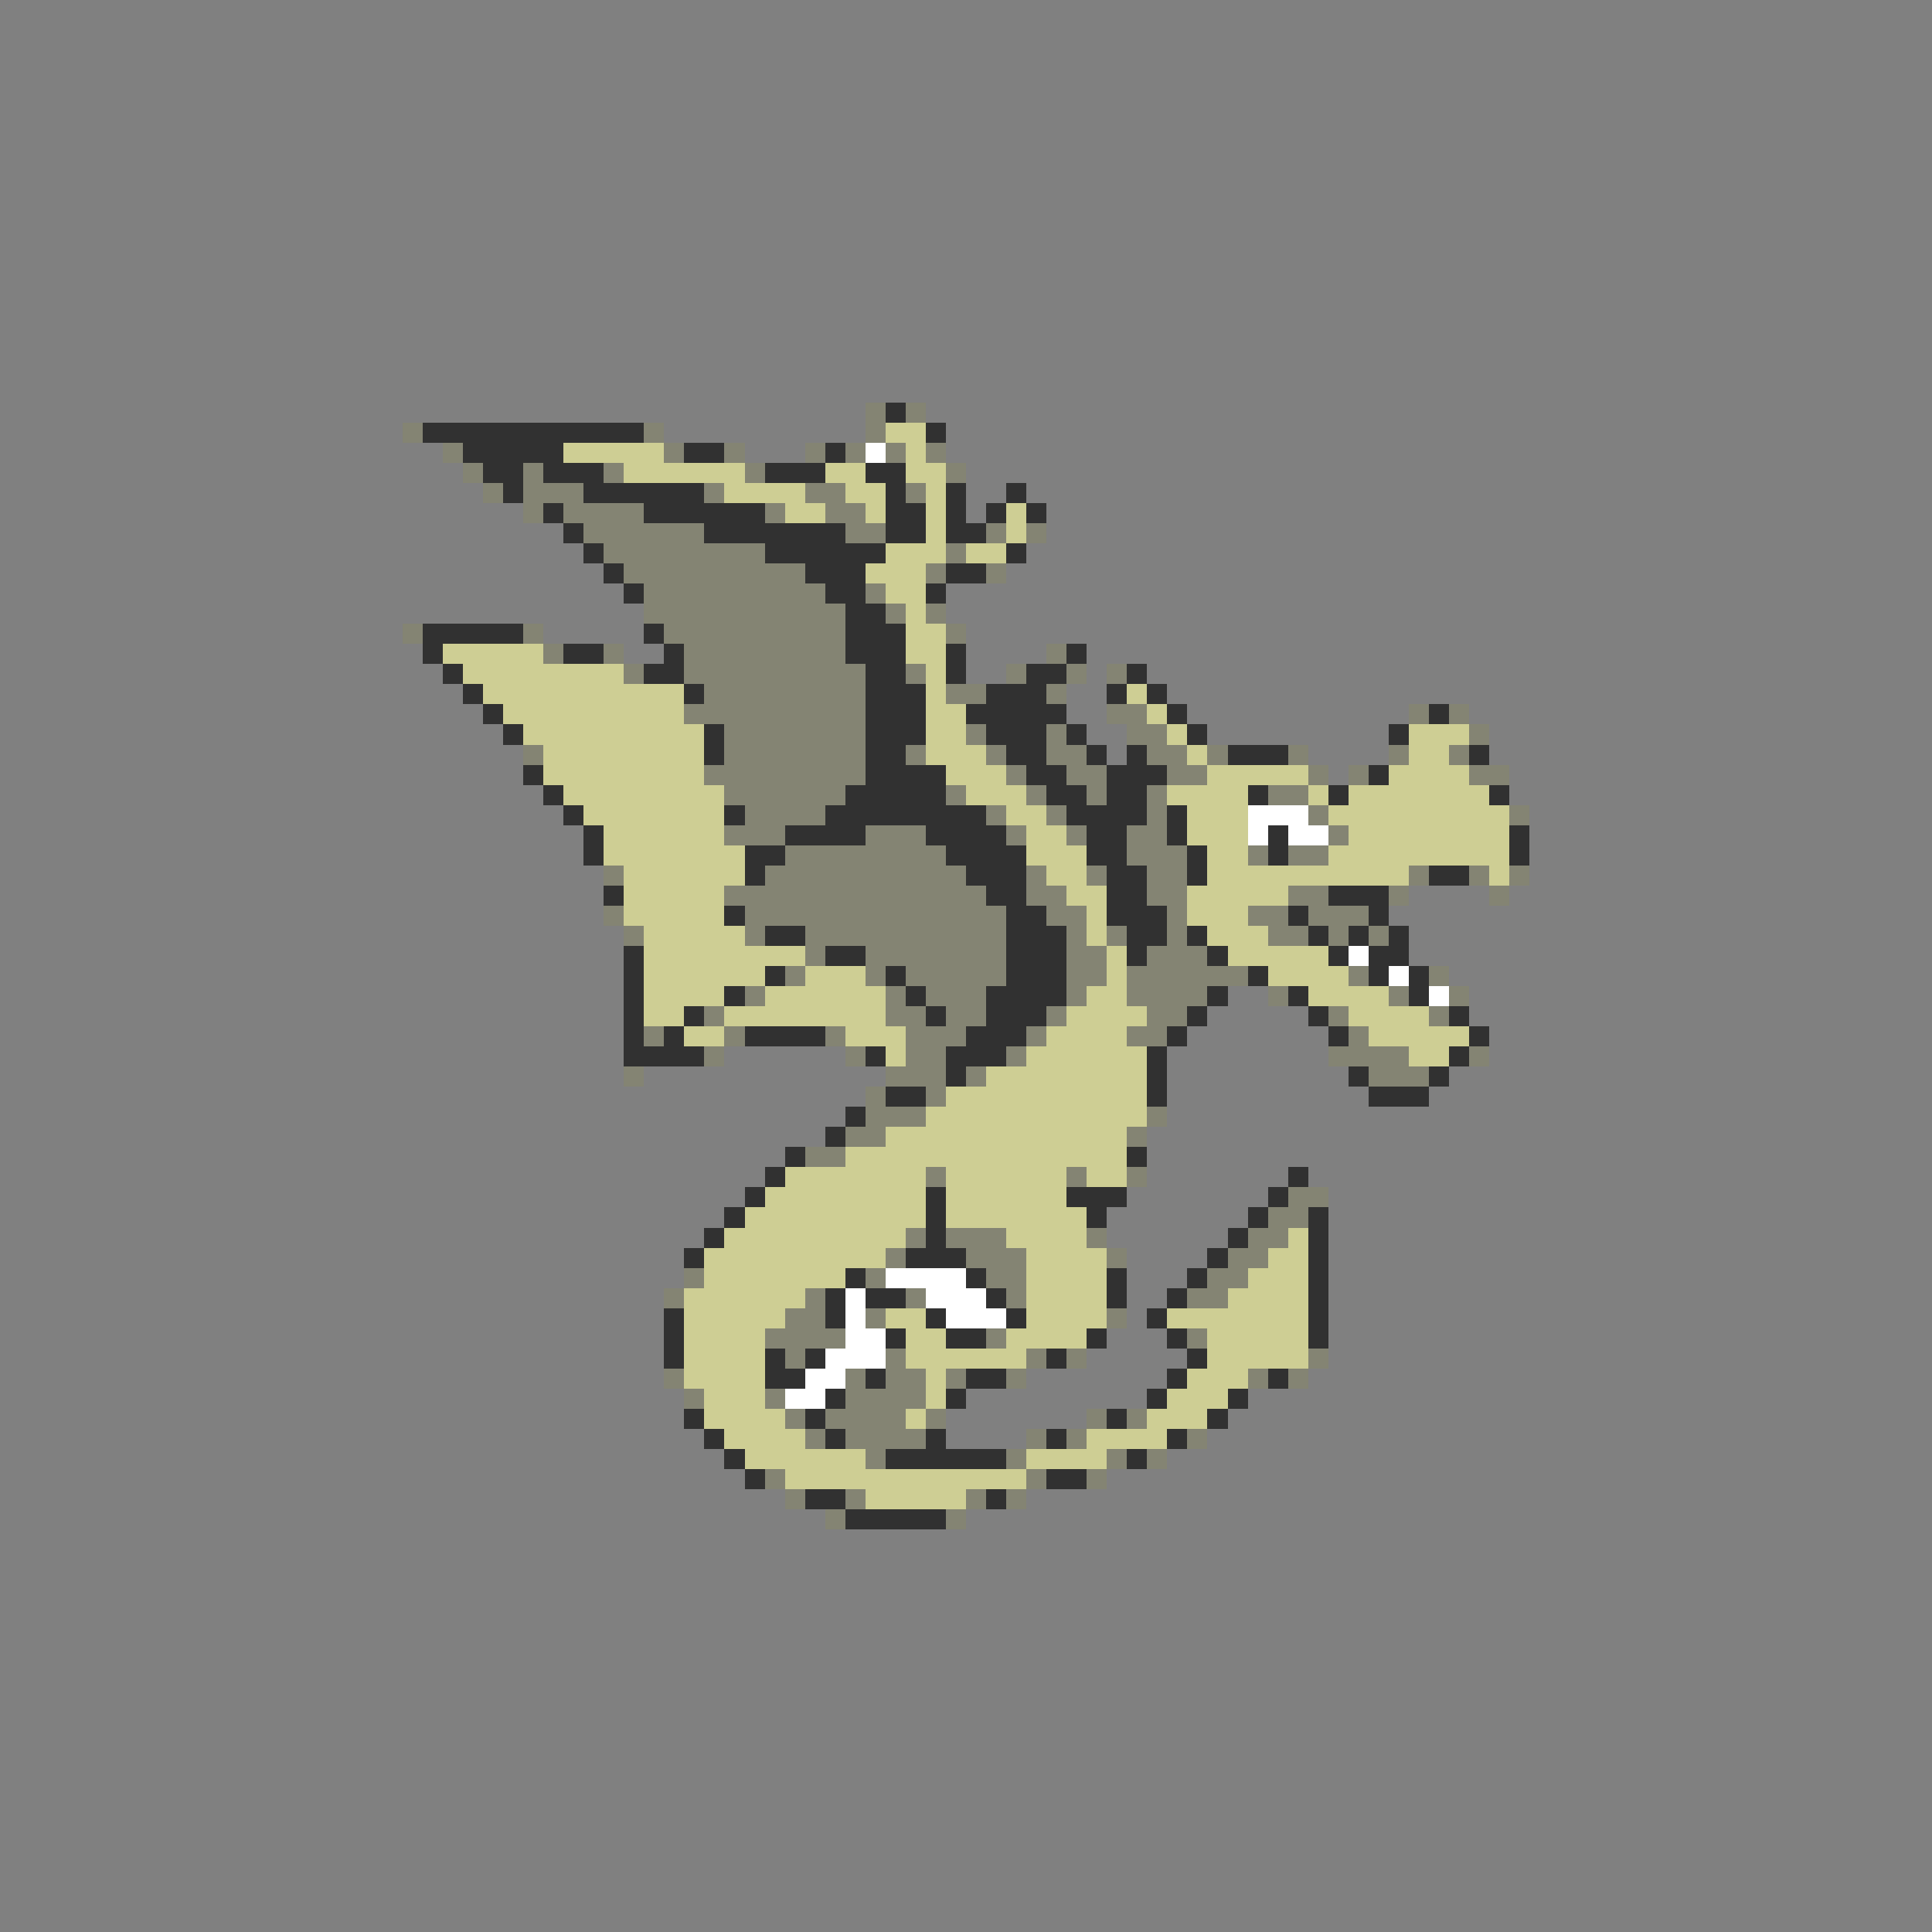 <svg xmlns="http://www.w3.org/2000/svg" viewBox="0 -0.5 96 96" shape-rendering="crispEdges">
<rect x="0" y="-0.5" width="96" height="96" fill="#808080" stroke="none"/>
<path stroke="#848473" d="M43 20h1M45 20h1M20 21h1M32 21h1M43 21h1M22 22h1M33 22h1M36 22h1M40 22h1M42 22h1M44 22h1M46 22h1M23 23h1M26 23h1M30 23h1M37 23h1M47 23h1M24 24h1M26 24h3M35 24h1M40 24h2M45 24h1M26 25h1M28 25h4M38 25h1M41 25h2M29 26h6M42 26h2M49 26h1M51 26h1M30 27h8M47 27h1M31 28h9M46 28h1M49 28h1M32 29h9M43 29h1M32 30h10M44 30h1M46 30h1M20 31h1M26 31h1M33 31h9M47 31h1M27 32h1M30 32h1M34 32h8M52 32h1M31 33h1M34 33h9M45 33h1M50 33h1M53 33h1M55 33h1M35 34h8M47 34h2M52 34h1M34 35h9M55 35h2M70 35h1M72 35h1M36 36h7M48 36h1M52 36h1M56 36h2M73 36h1M26 37h1M36 37h7M45 37h1M49 37h1M52 37h2M57 37h2M60 37h1M64 37h1M69 37h1M72 37h1M35 38h8M50 38h1M53 38h2M58 38h2M65 38h1M67 38h1M73 38h2M36 39h6M47 39h1M51 39h1M54 39h1M57 39h1M63 39h2M37 40h4M49 40h1M52 40h1M57 40h1M65 40h1M75 40h1M36 41h3M43 41h3M50 41h1M53 41h1M56 41h2M66 41h1M39 42h8M56 42h3M62 42h1M64 42h2M30 43h1M38 43h10M51 43h1M54 43h1M57 43h2M70 43h1M73 43h1M75 43h1M36 44h13M51 44h2M57 44h2M64 44h2M69 44h1M74 44h1M30 45h1M37 45h13M52 45h2M58 45h1M62 45h2M65 45h3M31 46h1M37 46h1M40 46h10M53 46h1M55 46h1M58 46h1M63 46h2M66 46h1M68 46h1M40 47h1M43 47h7M53 47h2M57 47h3M39 48h1M43 48h1M45 48h5M53 48h2M56 48h6M67 48h1M71 48h1M37 49h1M44 49h1M46 49h3M53 49h1M56 49h4M63 49h1M69 49h1M72 49h1M35 50h1M44 50h2M47 50h2M52 50h1M57 50h2M66 50h1M71 50h1M32 51h1M36 51h1M41 51h1M45 51h3M51 51h1M56 51h2M67 51h1M35 52h1M42 52h1M45 52h2M50 52h1M66 52h4M73 52h1M31 53h1M44 53h3M48 53h1M68 53h3M43 54h1M46 54h1M43 55h3M57 55h1M42 56h2M56 56h1M40 57h2M46 58h1M53 58h1M56 58h1M64 59h2M63 60h2M45 61h1M47 61h3M54 61h1M62 61h2M44 62h1M48 62h3M55 62h1M61 62h2M34 63h1M43 63h1M49 63h2M60 63h2M33 64h1M40 64h1M45 64h1M50 64h1M59 64h2M39 65h2M43 65h1M55 65h1M38 66h4M49 66h1M59 66h1M39 67h1M44 67h1M51 67h1M53 67h1M65 67h1M33 68h1M42 68h1M44 68h2M47 68h1M50 68h1M62 68h1M64 68h1M34 69h1M38 69h1M42 69h4M39 70h1M41 70h4M46 70h1M54 70h1M56 70h1M40 71h1M42 71h4M51 71h1M53 71h1M59 71h1M43 72h1M50 72h1M55 72h1M57 72h1M38 73h1M51 73h1M54 73h1M39 74h1M42 74h1M48 74h1M50 74h1M41 75h1M47 75h1" />
<path stroke="#313131" d="M44 20h1M21 21h11M46 21h1M23 22h5M34 22h2M41 22h1M24 23h2M27 23h3M38 23h3M43 23h2M25 24h1M29 24h6M44 24h1M47 24h1M50 24h1M27 25h1M32 25h6M44 25h2M47 25h1M49 25h1M51 25h1M28 26h1M35 26h7M44 26h2M47 26h2M29 27h1M38 27h6M50 27h1M30 28h1M40 28h3M47 28h2M31 29h1M41 29h2M46 29h1M42 30h2M21 31h5M32 31h1M42 31h3M21 32h1M28 32h2M33 32h1M42 32h3M47 32h1M53 32h1M22 33h1M32 33h2M43 33h2M47 33h1M51 33h2M56 33h1M23 34h1M34 34h1M43 34h3M49 34h3M55 34h1M57 34h1M24 35h1M43 35h3M48 35h5M58 35h1M71 35h1M25 36h1M35 36h1M43 36h3M49 36h3M53 36h1M59 36h1M69 36h1M35 37h1M43 37h2M50 37h2M54 37h1M56 37h1M61 37h3M73 37h1M26 38h1M43 38h4M51 38h2M55 38h3M68 38h1M27 39h1M42 39h5M52 39h2M55 39h2M62 39h1M66 39h1M74 39h1M28 40h1M36 40h1M41 40h8M53 40h4M58 40h1M29 41h1M39 41h4M46 41h4M54 41h2M58 41h1M63 41h1M75 41h1M29 42h1M37 42h2M47 42h4M54 42h2M59 42h1M63 42h1M75 42h1M37 43h1M48 43h3M55 43h2M59 43h1M71 43h2M30 44h1M49 44h2M55 44h2M66 44h3M36 45h1M50 45h2M55 45h3M64 45h1M68 45h1M38 46h2M50 46h3M56 46h2M59 46h1M65 46h1M67 46h1M69 46h1M31 47h1M41 47h2M50 47h3M56 47h1M60 47h1M66 47h1M68 47h2M31 48h1M38 48h1M44 48h1M50 48h3M62 48h1M68 48h1M70 48h1M31 49h1M36 49h1M45 49h1M49 49h4M60 49h1M64 49h1M70 49h1M31 50h1M34 50h1M46 50h1M49 50h3M59 50h1M65 50h1M72 50h1M31 51h1M33 51h1M37 51h4M48 51h3M58 51h1M66 51h1M73 51h1M31 52h4M43 52h1M47 52h3M57 52h1M72 52h1M47 53h1M57 53h1M67 53h1M71 53h1M44 54h2M57 54h1M68 54h3M42 55h1M41 56h1M39 57h1M56 57h1M38 58h1M64 58h1M37 59h1M46 59h1M53 59h3M63 59h1M36 60h1M46 60h1M54 60h1M62 60h1M65 60h1M35 61h1M46 61h1M61 61h1M65 61h1M34 62h1M45 62h3M60 62h1M65 62h1M42 63h1M48 63h1M55 63h1M59 63h1M65 63h1M41 64h1M43 64h2M49 64h1M55 64h1M58 64h1M65 64h1M33 65h1M41 65h1M46 65h1M50 65h1M57 65h1M65 65h1M33 66h1M44 66h1M47 66h2M54 66h1M58 66h1M65 66h1M33 67h1M38 67h1M40 67h1M52 67h1M59 67h1M38 68h2M43 68h1M48 68h2M58 68h1M63 68h1M41 69h1M47 69h1M57 69h1M61 69h1M34 70h1M40 70h1M55 70h1M60 70h1M35 71h1M41 71h1M46 71h1M52 71h1M58 71h1M36 72h1M44 72h6M56 72h1M37 73h1M52 73h2M40 74h2M49 74h1M42 75h5" />
<path stroke="#cece94" d="M44 21h2M28 22h5M45 22h1M31 23h6M41 23h2M45 23h2M36 24h4M42 24h2M46 24h1M39 25h2M43 25h1M46 25h1M50 25h1M46 26h1M50 26h1M44 27h3M48 27h2M43 28h3M44 29h2M45 30h1M45 31h2M22 32h5M45 32h2M23 33h8M46 33h1M24 34h10M46 34h1M56 34h1M25 35h9M46 35h2M57 35h1M26 36h9M46 36h2M58 36h1M70 36h3M27 37h8M46 37h3M59 37h1M70 37h2M27 38h8M47 38h3M60 38h5M69 38h4M28 39h8M48 39h3M58 39h4M65 39h1M67 39h7M29 40h7M50 40h2M59 40h3M66 40h9M30 41h6M51 41h2M59 41h3M67 41h8M30 42h7M51 42h3M60 42h2M66 42h9M31 43h6M52 43h2M60 43h10M74 43h1M31 44h5M53 44h2M59 44h5M31 45h5M54 45h1M59 45h3M32 46h5M54 46h1M60 46h3M32 47h8M55 47h1M61 47h5M32 48h6M40 48h3M55 48h1M63 48h4M32 49h4M38 49h6M54 49h2M65 49h4M32 50h2M36 50h8M53 50h4M67 50h4M34 51h2M42 51h3M52 51h4M68 51h5M44 52h1M51 52h6M70 52h2M49 53h8M47 54h10M46 55h11M44 56h12M42 57h14M39 58h7M47 58h6M54 58h2M38 59h8M47 59h6M37 60h9M47 60h7M36 61h9M50 61h4M64 61h1M35 62h9M51 62h4M63 62h2M35 63h7M51 63h4M62 63h3M34 64h6M51 64h4M61 64h4M34 65h5M44 65h2M51 65h4M58 65h7M34 66h4M45 66h2M50 66h4M60 66h5M34 67h4M45 67h6M60 67h5M34 68h4M46 68h1M59 68h3M35 69h3M46 69h1M58 69h3M35 70h4M45 70h1M57 70h3M36 71h4M54 71h4M37 72h6M51 72h4M39 73h12M43 74h5" />
<path stroke="#ffffff" d="M43 22h1M62 40h3M62 41h1M64 41h2M67 47h1M69 48h1M71 49h1M44 63h4M42 64h1M46 64h3M42 65h1M47 65h3M42 66h2M41 67h3M40 68h2M39 69h2" />
</svg>